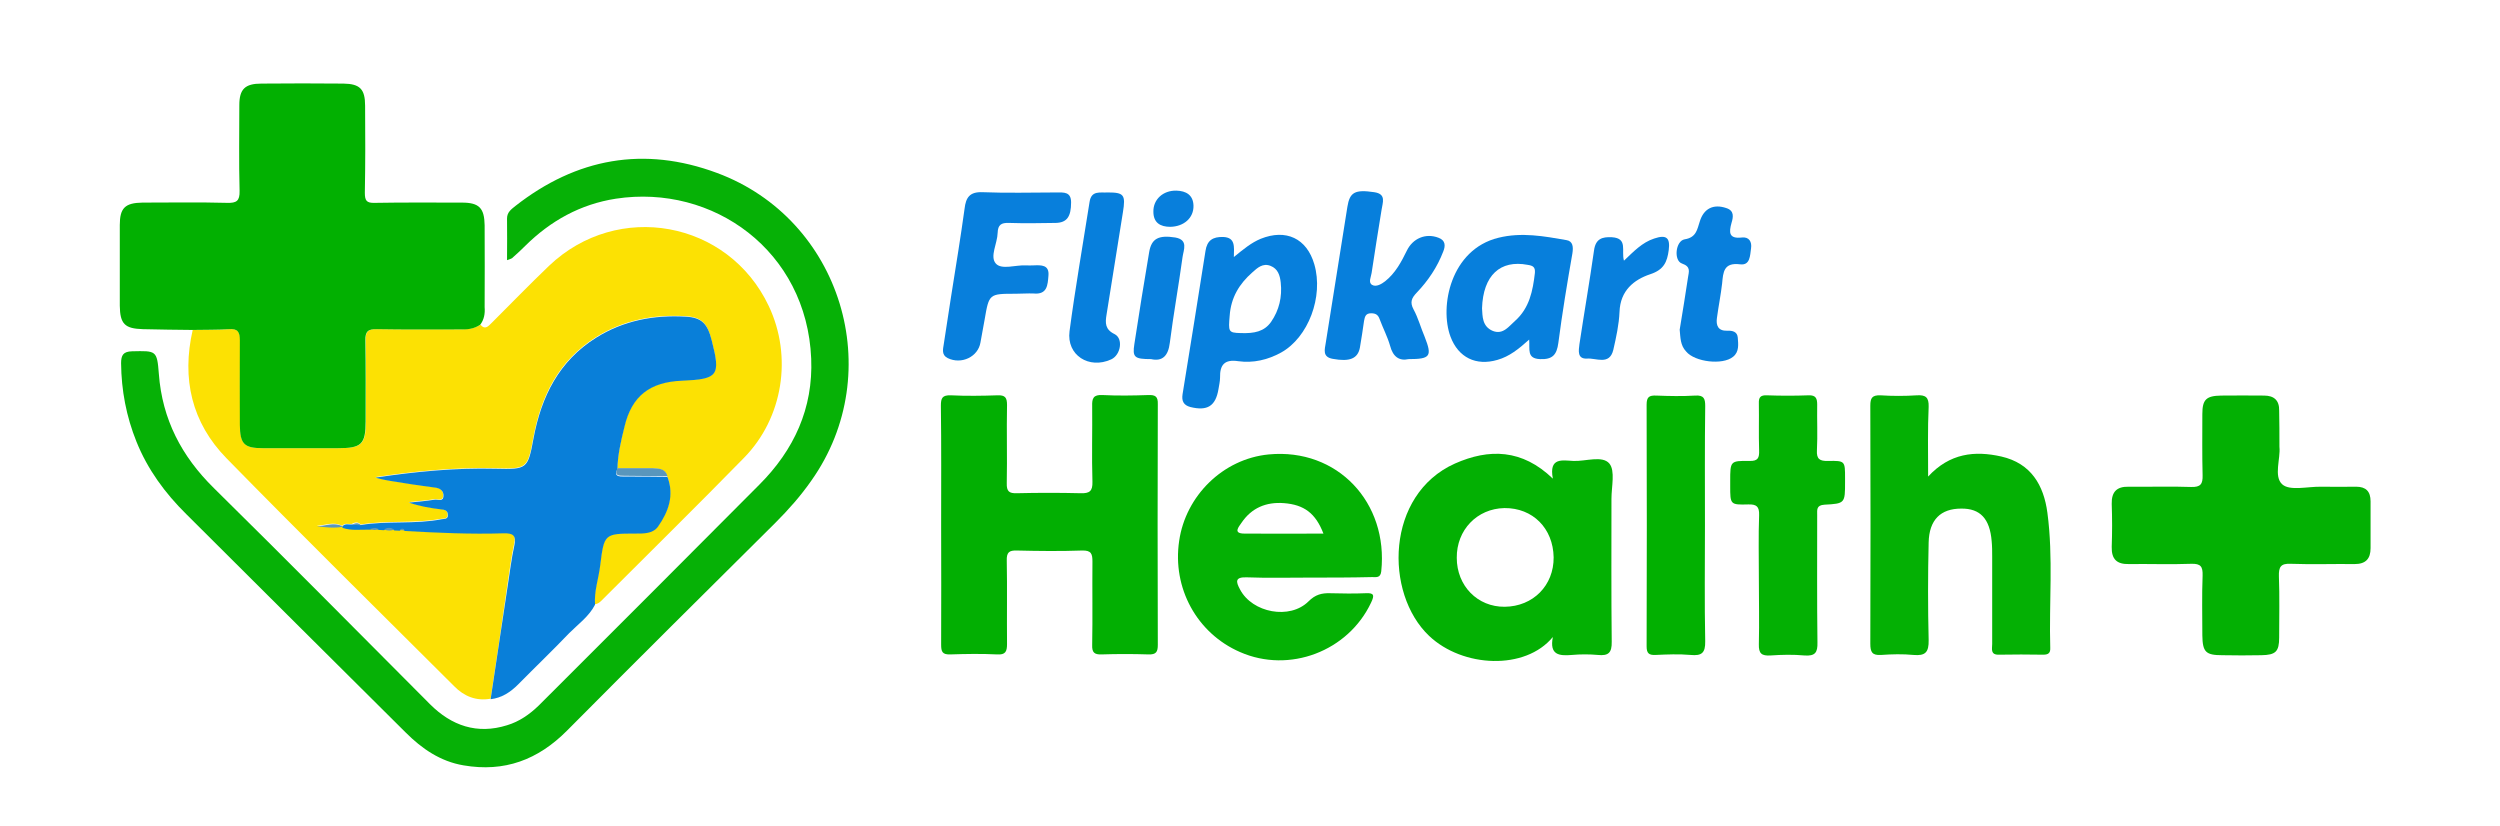 <?xml version="1.0" encoding="utf-8"?>
<!-- Generator: Adobe Illustrator 27.8.1, SVG Export Plug-In . SVG Version: 6.00 Build 0)  -->
<svg version="1.1" id="Layer_1" xmlns="http://www.w3.org/2000/svg" xmlns:xlink="http://www.w3.org/1999/xlink" x="0px" y="0px"
	 viewBox="0 0 960 317" style="enable-background:new 0 0 960 317;" xml:space="preserve">
<style type="text/css">
	.st0{fill:#FCE103;}
	.st1{fill:#02B001;}
	.st2{fill:#06B106;}
	.st3{fill:#097FD9;}
	.st4{fill:#02AF02;}
	.st5{fill:#03B003;}
	.st6{fill:#04B004;}
	.st7{fill:#077FDC;}
	.st8{fill:#087FDC;}
	.st9{fill:#5996BC;}
</style>
<g>
	<path class="st0" d="M188.4,268.3c-5.5,1-10.2-0.9-14-4.8c-29.2-29.1-58.5-58-87.4-87.5c-13.4-13.7-17.3-30.6-13-49.3
		c4.7-0.1,9.3,0.1,14-0.3c3.5-0.3,4.2,1.2,4.2,4.3c-0.1,10.8-0.1,21.6,0,32.5c0,7.3,1.6,8.9,8.8,8.9c9.7,0,19.3,0,29,0
		c8.9,0,10.5-1.5,10.5-10.3c0-10.3,0.2-20.6-0.1-31c-0.1-3.6,1.1-4.5,4.5-4.4c10.5,0.2,21,0,31.5,0.1c2.9,0,5.6-0.2,8.1-1.8
		c1.9,2.2,3.1,0.4,4.4-0.8c7.3-7.3,14.5-14.7,21.9-21.8c26.4-25.2,68.9-17.4,84.4,15.4c9.2,19.4,5.5,43-9.5,58.3
		c-17.8,18.2-36,36.1-54,54.1c-0.9,0.9-1.8,2-3.3,2.1c-0.4-5.2,1.3-10.1,2-15.2c1.5-12,1.6-12.1,13.5-12.1c3.2,0,6.8,0.1,8.7-2.7
		c4-5.7,6.3-12,3.6-19.1c-0.8-2.8-3.1-3-5.5-3c-4.6,0-9.1,0-13.7,0c0.2-5.5,1.5-10.9,2.7-16.2c2.8-11.8,9.8-17.2,22.1-17.7
		c14-0.5,14.9-1.8,11.4-15.5c-1.6-6.4-3.8-8.8-10.1-9.1c-12.2-0.7-23.8,1.5-34.3,8.1c-14.3,9-21,22.5-24,38.5
		c-2.2,11.9-2.4,12.1-14.6,11.8c-15.5-0.4-30.8,1.1-46.1,3.4c1.9,0.7,3.9,1,5.8,1.3c5.6,0.9,11.2,1.8,16.8,2.5
		c2.2,0.3,3.6,1.2,3.5,3.3c-0.1,2.3-2.3,1.3-3.5,1.4c-3.2,0.5-6.5,0.7-9.8,1.1c4.1,1.4,8.2,2,12.3,2.6c1.5,0.2,2.7,0.6,2.7,2.2
		c0,1.7-1.4,1.5-2.5,1.6c-10.2,1.9-20.7,0.5-30.9,2.2c-1.1-1.2-2.3-0.8-3.5-0.2c-1.2,0.1-2.6-0.5-3.6,0.7c-3.3-1.7-6.5-0.2-9.8,0
		c3.3,0.4,6.5,0.8,9.8,0.2c3.5,1.2,7.1,0.6,10.7,0.7c1,0.6,2.1,0.6,3.2,0.1c0.7,0,1.4,0.1,2.1,0.1c1.3,0.6,2.6,0.5,3.9,0.1
		c0.7,0,1.4,0.1,2.1,0.1c0.6,0,1.3,0,1.9,0.1c12.6,0.7,25.3,1.3,37.9,0.9c3.8-0.1,5.1,0.8,4.2,4.7c-1.1,5-1.7,10.1-2.5,15.2
		C192.8,239.1,190.6,253.7,188.4,268.3z"/>
	<path class="st1" d="M184.4,124.7c-2.5,1.7-5.2,1.9-8.1,1.8c-10.5,0-21,0.1-31.5-0.1c-3.4-0.1-4.6,0.8-4.5,4.4
		c0.2,10.3,0.1,20.6,0.1,31c0,8.8-1.6,10.3-10.5,10.3c-9.7,0-19.3,0-29,0c-7.2,0-8.7-1.6-8.8-8.9c0-10.8-0.1-21.6,0-32.5
		c0-3.1-0.7-4.6-4.2-4.3c-4.6,0.3-9.3,0.2-14,0.3c-6.3-0.1-12.6-0.1-19-0.3c-7-0.2-8.8-2-8.9-9c0-10.3,0-20.6,0-31
		c0-6.5,2-8.5,8.7-8.6c10.8,0,21.6-0.2,32.5,0.1c3.6,0.1,4.9-0.7,4.8-4.6c-0.3-11-0.1-22-0.1-32.9c0-6.2,2.2-8.3,8.5-8.3
		c10.5-0.1,21-0.1,31.5,0c6.3,0.1,8.3,2.1,8.3,8.5c0.1,11.1,0.1,22.3-0.1,33.4c0,3,0.6,4,3.8,3.9c11.1-0.2,22.3-0.1,33.5-0.1
		c6.6,0,8.6,2.1,8.7,8.7c0.1,10.5,0,21,0,31.4C186.3,120.5,185.9,122.7,184.4,124.7z"/>
	<path class="st2" d="M194.7,99.9c0-5.8,0.1-10.9,0-16c0-2.4,1.6-3.5,3.2-4.8c23.5-18.4,49.4-23.1,77.4-12.7
		c47.8,17.7,65.7,76.5,36.3,118.1c-4.1,5.9-8.8,11.2-13.9,16.3c-26.7,26.5-53.4,53-79.9,79.7c-11.2,11.3-24.1,16.1-39.8,13.4
		c-8.9-1.5-16-6.4-22.2-12.6c-28.1-27.9-56.2-55.9-84.3-83.9c-8.1-8-14.8-17.1-19.1-27.8c-3.9-9.7-5.8-19.7-5.9-30.1
		c0-3.1,0.8-4.5,4.2-4.6c9.3-0.2,9.6-0.4,10.3,8.7c1.3,17.4,8.7,31.6,21.1,43.8c27.9,27.5,55.4,55.3,83,83
		c8.3,8.3,18.1,11.7,29.6,8.1c4.7-1.4,8.7-4.2,12.2-7.6c28.3-28.2,56.5-56.5,84.7-84.8c13.3-13.3,20.7-29.3,19.9-48.4
		c-1.7-41.4-37.7-67.1-75-61.4c-13.6,2.1-25.1,8.5-34.8,18.1c-1.5,1.5-3.1,3-4.7,4.4C196.6,99.3,196.1,99.4,194.7,99.9z"/>
	<path class="st3" d="M131.5,202.1c1-1.2,2.4-0.6,3.6-0.7c1.2,0.1,2.3,0.1,3.5,0.2c10.2-1.7,20.7-0.2,30.9-2.2
		c1-0.2,2.5,0.1,2.5-1.6c0-1.7-1.2-2.1-2.7-2.2c-4.1-0.5-8.2-1.2-12.3-2.6c3.3-0.3,6.5-0.6,9.8-1.1c1.3-0.2,3.4,0.9,3.5-1.4
		c0.1-2.1-1.4-3.1-3.5-3.3c-5.6-0.7-11.2-1.6-16.8-2.5c-1.9-0.3-3.9-0.7-5.8-1.3c15.3-2.3,30.6-3.8,46.1-3.4
		c12.2,0.3,12.4,0.1,14.6-11.8c3-16,9.8-29.6,24-38.5c10.5-6.6,22.2-8.8,34.3-8.1c6.4,0.3,8.5,2.8,10.1,9.1
		c3.5,13.6,2.5,14.9-11.4,15.5c-12.3,0.5-19.3,5.8-22.1,17.7c-1.3,5.3-2.6,10.7-2.7,16.2c-1.5,2.9,0.6,2.9,2.5,2.9
		c5.6,0,11.1,0,16.7,0.1c2.7,7.1,0.4,13.4-3.6,19.1c-2,2.8-5.5,2.7-8.7,2.7c-11.9,0-12,0.1-13.5,12.1c-0.6,5.1-2.4,10-2,15.2
		c-2.3,4.5-6.4,7.4-9.9,10.9c-6.4,6.7-13.1,13.1-19.6,19.7c-3,3-6.3,5.2-10.6,5.7c2.2-14.6,4.4-29.2,6.6-43.8
		c0.8-5.1,1.4-10.2,2.5-15.2c0.8-3.9-0.4-4.8-4.2-4.7c-12.6,0.4-25.3-0.2-37.9-0.9c-0.6-0.8-1.2-0.9-1.9-0.1c-0.7,0-1.4-0.1-2.1-0.1
		c-1.3-1-2.6-0.9-3.9-0.1c-0.7,0-1.4-0.1-2.1-0.1c-1-0.7-2.1-0.5-3.2-0.1c-3.6-0.1-7.2,0.5-10.7-0.7
		C131.5,202.3,131.5,202.1,131.5,202.1z"/>
	<path class="st4" d="M361.4,201.8c0-15.3,0.1-30.6-0.1-46c0-2.9,0.5-4.1,3.8-4c6,0.3,12,0.2,18,0c2.9-0.1,3.6,0.9,3.6,3.7
		c-0.2,10,0.1,20-0.1,30c-0.1,3.2,0.9,4,3.9,3.9c8.2-0.2,16.3-0.2,24.5,0c3.4,0.1,4.6-0.8,4.5-4.4c-0.3-9.7,0-19.3-0.1-29
		c-0.1-3,0.4-4.5,4-4.3c5.8,0.3,11.7,0.2,17.5,0c2.7-0.1,3.8,0.5,3.7,3.5c-0.1,30.8-0.1,61.6,0,92.4c0,2.7-0.6,3.8-3.6,3.7
		c-6-0.2-12-0.2-18,0c-2.8,0.1-3.7-0.8-3.6-3.6c0.2-10.7,0-21.3,0.1-32c0-3-0.4-4.4-4-4.3c-8.3,0.3-16.7,0.2-25,0
		c-3-0.1-4,0.7-3.9,3.9c0.2,10.7,0,21.3,0.1,32c0,2.9-0.6,4.2-3.8,4c-6-0.3-12-0.2-18,0c-3.1,0.1-3.5-1.1-3.5-3.8
		C361.5,232.4,361.4,217.1,361.4,201.8z"/>
	<path class="st5" d="M875.3,171.6c0.5,4.4-2.3,11.4,1.1,14.4c2.9,2.6,9.8,0.8,14.9,0.9c4.5,0.1,9,0,13.5,0c3.7,0,5.5,1.8,5.5,5.6
		c0,6,0,12,0,18c0,4.1-1.9,6.1-6.1,6.1c-8.2-0.1-16.3,0.2-24.5-0.1c-3.9-0.2-4.7,1.2-4.6,4.8c0.3,7.8,0.1,15.6,0.1,23.5
		c0,5.4-1.3,6.7-6.8,6.8c-5,0.1-10,0.1-15,0c-6.4,0-7.6-1.2-7.7-7.6c0-7.7-0.2-15.3,0.1-23c0.1-3.4-0.7-4.6-4.3-4.5
		c-8,0.3-16,0-24,0.1c-4.6,0.1-6.7-1.8-6.6-6.6c0.2-5.5,0.2-11,0-16.5c-0.1-4.6,1.9-6.7,6.5-6.6c8,0.1,16-0.2,24,0.1
		c3.6,0.1,4.5-1.1,4.4-4.5c-0.2-7.8-0.1-15.7-0.1-23.5c0-5.6,1.5-7,7.2-7.1c5.5-0.1,11,0,16.5,0c3.8,0,5.9,1.8,5.8,5.8
		C875.3,162.1,875.3,166.4,875.3,171.6z"/>
	<path class="st5" d="M596.3,244.6c-10.6,12.9-34.6,11.8-47.5-0.4c-17.3-16.4-16.7-54.3,9.9-66.2c13.1-5.8,25.8-5.6,37.6,5.8
		c-1.6-8.3,3.7-7,7.9-6.8c4.7,0.2,11.1-2.2,13.8,1c2.3,2.8,0.8,8.9,0.8,13.5c0,18.3-0.1,36.6,0.1,54.9c0.1,4.3-1.3,5.5-5.3,5.1
		c-3.3-0.3-6.7-0.3-10,0C598.8,251.9,594.9,251.6,596.3,244.6z M559.4,214.2c0,10.8,8,18.9,18.4,18.8c10.9-0.1,18.9-8.2,18.8-19
		c-0.2-11.1-8-19-18.9-18.9C567.2,195.3,559.3,203.5,559.4,214.2z"/>
	<path class="st6" d="M740.4,183c8.3-9,17.9-10,28.1-7.7c11.4,2.6,16.3,11,17.7,21.6c2.3,17.2,0.6,34.6,1.1,51.9
		c0.1,2-0.8,2.6-2.7,2.6c-5.7-0.1-11.3-0.1-17,0c-3.4,0.1-2.6-2.3-2.6-4.1c0-11.2,0-22.3,0-33.5c0-2,0-4-0.2-6
		c-0.7-8.6-4.4-12.6-11.7-12.5c-7.9,0-12.3,4.3-12.5,13c-0.3,12.5-0.3,25,0,37.5c0.1,4.7-1.3,6.1-5.8,5.7c-4.1-0.4-8.3-0.3-12.5,0
		c-3.4,0.2-4.1-1.1-4.1-4.3c0.1-30.5,0.1-61,0-91.4c0-3,0.7-4.1,3.9-4c4.6,0.3,9.3,0.3,14,0c3.4-0.2,4.6,0.8,4.5,4.4
		C740.2,164.8,740.4,173.4,740.4,183z"/>
	<path class="st6" d="M502.4,221.8c-7.8,0-15.7,0.2-23.5-0.1c-4.7-0.2-4.4,1.6-2.7,4.7c4.7,8.9,19.1,11.7,26.3,4.5
		c2.6-2.6,5.1-3.2,8.3-3.1c4.5,0.1,9,0.2,13.5,0c3.3-0.2,3.6,0.7,2.2,3.6c-8.8,18.7-31.4,27.3-50.3,19
		c-16.6-7.2-26.1-24.6-23.4-42.7c2.5-17.3,16.8-31.5,34.4-33.2c26.4-2.5,46,18.5,43.2,44.9c-0.3,2.6-1.9,2.2-3.5,2.2
		C518.7,221.8,510.5,221.8,502.4,221.8z M508.2,204.9c-3-7.8-7.4-11.1-15.2-11.7c-6.8-0.5-12.4,1.8-16.3,7.6c-1,1.5-3.4,4.1,1.2,4.1
		C487.8,205,497.8,204.9,508.2,204.9z"/>
	<path class="st5" d="M675.4,222.2c0-8.1-0.2-16.3,0.1-24.4c0.1-3.3-1-4.2-4.2-4.1c-6.9,0.2-6.9,0-6.9-7c0-0.7,0-1.3,0-2
		c0-7.6,0-7.8,7.4-7.7c3.3,0.1,3.8-1.2,3.7-4.1c-0.2-6,0-12-0.1-18c-0.1-2.4,0.7-3.2,3.1-3.1c5.3,0.2,10.7,0.2,16,0
		c2.8-0.1,3.3,1.2,3.3,3.6c-0.1,5.8,0.2,11.7-0.1,17.5c-0.2,3.4,1.1,4.2,4.3,4.1c6.5-0.1,6.5,0,6.5,6.6c0,0.5,0,1,0,1.5
		c0,8.1,0,8.3-7.9,8.7c-3.2,0.2-2.8,2-2.8,4c0,16.3-0.1,32.6,0.1,48.9c0.1,3.9-0.9,5.3-5,5c-4.3-0.4-8.7-0.3-13,0
		c-3.4,0.2-4.6-0.7-4.5-4.3C675.6,238.9,675.4,230.6,675.4,222.2z"/>
	<path class="st1" d="M654.7,201.8c0,14.8-0.2,29.6,0.1,44.4c0.1,4.6-1.4,5.7-5.6,5.3c-4.5-0.4-9-0.2-13.5,0
		c-2.5,0.1-3.4-0.6-3.4-3.3c0.1-30.9,0.1-61.9,0-92.8c0-3,1-3.6,3.7-3.5c5,0.2,10,0.3,15,0c3.3-0.2,3.8,1.2,3.8,4
		C654.6,171.2,654.7,186.5,654.7,201.8z"/>
	<path class="st7" d="M473.8,98.7c3.8-3.1,6.7-5.5,10.3-7c9.7-3.9,17.7-0.2,20.6,9.8c3.6,12.4-2.3,28.1-12.8,33.9
		c-5.1,2.8-10.7,4.1-16.4,3.3c-5.3-0.8-7.1,1.4-7,6.3c0,1.5-0.4,3-0.6,4.4c-1.1,6.6-4.3,8.5-10.8,6.9c-2.6-0.7-3.4-2.3-3-4.9
		c3-18.3,5.9-36.7,8.8-55c0.6-4.1,2.8-5.5,6.8-5.4C474.4,91.2,473.9,94.6,473.8,98.7z M476.4,127.9c5.3,0.2,9.1-0.6,11.7-4.3
		c3.1-4.5,4.3-9.6,3.7-15.1c-0.3-2.8-1.1-5.3-3.9-6.4c-3-1.2-5.1,0.8-7,2.5c-5,4.4-8.2,9.6-8.7,16.6
		C471.7,127.3,471.6,127.8,476.4,127.9z"/>
	<path class="st7" d="M540.9,137.9c-3.6,0.8-6-0.9-7.1-5.1c-1-3.5-2.7-6.7-4-10.2c-0.6-1.7-1.5-2.3-3.3-2.3c-2.1,0-2.4,1.3-2.7,2.9
		c-0.5,3.4-1,6.9-1.6,10.3c-0.8,4.2-3.9,5.5-10.4,4.3c-4.1-0.7-3.1-3.6-2.7-6.2c2.8-17.4,5.5-34.8,8.3-52.2
		c0.9-5.6,2.9-6.7,10.3-5.6c4.8,0.7,3.2,4,2.8,6.9c-1.3,8-2.6,16.1-3.8,24.1c-0.2,1.5-1.4,3.7,0.2,4.6c1.5,0.9,3.6-0.3,5-1.4
		c3.9-3.1,6.2-7.4,8.3-11.7c2.3-4.8,7.3-6.9,12.2-5c2.7,1,2.7,3.1,1.8,5.3c-2.3,6-5.8,11.2-10.2,15.8c-1.9,2-2.7,3.6-1.2,6.4
		c1.8,3.3,2.8,7.1,4.3,10.6C550,136.8,549.3,137.9,540.9,137.9z"/>
	<path class="st7" d="M587.2,130.4c-4,3.6-7.6,6.5-12.2,7.8c-8.2,2.4-15-0.9-18-8.9c-4.3-11.5,0-33.5,18.4-38
		c8.9-2.2,17.5-0.6,26.1,0.9c2.5,0.4,2.7,2.6,2.3,5.1c-2,11.4-3.9,22.9-5.4,34.4c-0.6,4.5-2.2,6.4-7,6.2
		C586.2,137.7,587.5,134.2,587.2,130.4z M569.1,118.4c0.2,3,0,7,4.2,8.7c3.9,1.5,6.1-1.8,8.5-3.9c5.5-4.9,6.8-11.5,7.6-18.4
		c0.2-2.3-0.8-2.8-2.8-3.1C576.1,99.7,569.5,105.7,569.1,118.4z"/>
	<path class="st8" d="M390,112.8c-10.2,0-10.2,0-11.9,9.9c-0.5,2.9-1.1,5.9-1.6,8.8c-0.9,5.5-7.3,8.6-12.6,6
		c-2.4-1.2-1.8-3.4-1.5-5.3c1.8-12,3.7-24,5.6-35.9c0.8-5.4,1.7-10.8,2.4-16.2c0.5-4.2,1.9-6.5,6.9-6.3c9.5,0.4,19,0.1,28.5,0.1
		c2.7,0,5.5-0.3,5.5,3.8c0,5.5-1.6,7.8-5.9,7.9c-6,0.1-12,0.2-18,0c-2.9-0.1-4.2,0.7-4.3,3.8c-0.1,4.1-3.1,9.1-0.7,11.8
		c2.2,2.5,7.6,0.5,11.5,0.7c1,0.1,2,0,3,0c2.9-0.1,6.1-0.3,5.7,4c-0.3,3.5-0.4,7.3-5.7,6.8C394.7,112.6,392.4,112.8,390,112.8z"/>
	<path class="st8" d="M645,126.6c1.1-6.7,2.2-13.4,3.2-20.1c0.3-2.1,1.2-4.1-2.3-5.3c-3.3-1.1-2.5-8.7,1-9.3
		c4.5-0.7,4.8-3.8,5.8-6.8c1.5-5,5.2-6.9,10.2-5.2c3.1,1,2.7,3.4,2,5.7c-1,3.6-1.1,6.2,4,5.6c2.7-0.3,3.9,1.6,3.5,4.2
		c-0.4,2.7-0.3,6.6-4.2,6.1c-6.3-0.8-6.5,3-6.9,7.3c-0.5,4.4-1.4,8.8-2,13.3c-0.4,2.8,0.4,5,3.9,4.9c2-0.1,3.9,0.3,4.1,2.6
		c0.2,2.6,0.6,5.5-1.8,7.4c-4,3.3-14.7,2-18-2C645.2,132.6,645.3,129.6,645,126.6z"/>
	<path class="st7" d="M425.4,73.9c6.2,0,6.9,0.9,5.8,7.6c-2.1,13.1-4.2,26.3-6.3,39.4c-0.5,3.1-0.6,5.6,3.1,7.4
		c3.4,1.7,2.4,8-1.3,9.7c-8.5,3.9-17.2-1.6-16-10.8c2.2-16.6,5.1-33.1,7.7-49.7C419.1,73,422.5,74.1,425.4,73.9z"/>
	<path class="st8" d="M623.6,100.1c3.8-3.6,7-7,11.6-8.5c4.7-1.6,6.2-0.3,5.6,4.4c-0.6,4.6-1.9,7.6-7.1,9.3
		c-6.3,2.1-11.5,6.3-11.8,14.4c-0.2,4.9-1.3,9.9-2.4,14.7c-1.5,6-6.6,3-10.1,3.3c-3.8,0.2-3.2-3.1-2.9-5.5c1.8-12,3.9-24,5.6-36
		c0.6-4.5,3.1-5.3,6.9-5.1C625.2,91.5,622.5,96.3,623.6,100.1z"/>
	<path class="st8" d="M442,137.9c-6.4,0-7.2-0.7-6.4-5.8c1.8-11.8,3.7-23.6,5.7-35.4c0.9-5.1,3.6-6.5,10-5.5
		c5.1,0.9,3.2,4.7,2.8,7.5c-1.5,11-3.5,22-4.9,33C448.6,136.6,446.4,138.9,442,137.9z"/>
	<path class="st8" d="M449.4,87.1c-3.9,0-6.5-1.6-6.5-5.8c-0.1-4.7,3.7-8.2,8.8-8.1c3.8,0.1,6.5,1.7,6.6,5.8
		C458.4,83.7,454.6,87,449.4,87.1z"/>
	<path class="st9" d="M256.3,182.8c-5.6,0-11.1,0-16.7-0.1c-1.9,0-3.9,0-2.5-2.9c4.6,0,9.1,0,13.7,0
		C253.2,179.9,255.5,180,256.3,182.8z"/>
	<path class="st9" d="M131.5,202.1c0,0,0,0.2,0,0.2c-3.3,0.6-6.5,0.2-9.8-0.2C124.9,202,128.2,200.4,131.5,202.1z"/>
	<path class="st9" d="M147.5,203.3c1.3-0.8,2.6-0.8,3.9,0.1C150.1,203.8,148.8,203.9,147.5,203.3z"/>
	<path class="st9" d="M138.6,201.7c-1.2-0.1-2.3-0.1-3.5-0.2C136.3,200.9,137.5,200.5,138.6,201.7z"/>
	<path class="st9" d="M142.2,203.1c1.1-0.4,2.2-0.5,3.2,0.1C144.3,203.6,143.2,203.7,142.2,203.1z"/>
	<path class="st9" d="M153.5,203.6c0.7-0.8,1.3-0.8,1.9,0.1C154.8,203.6,154.2,203.6,153.5,203.6z"/>
</g>
</svg>
